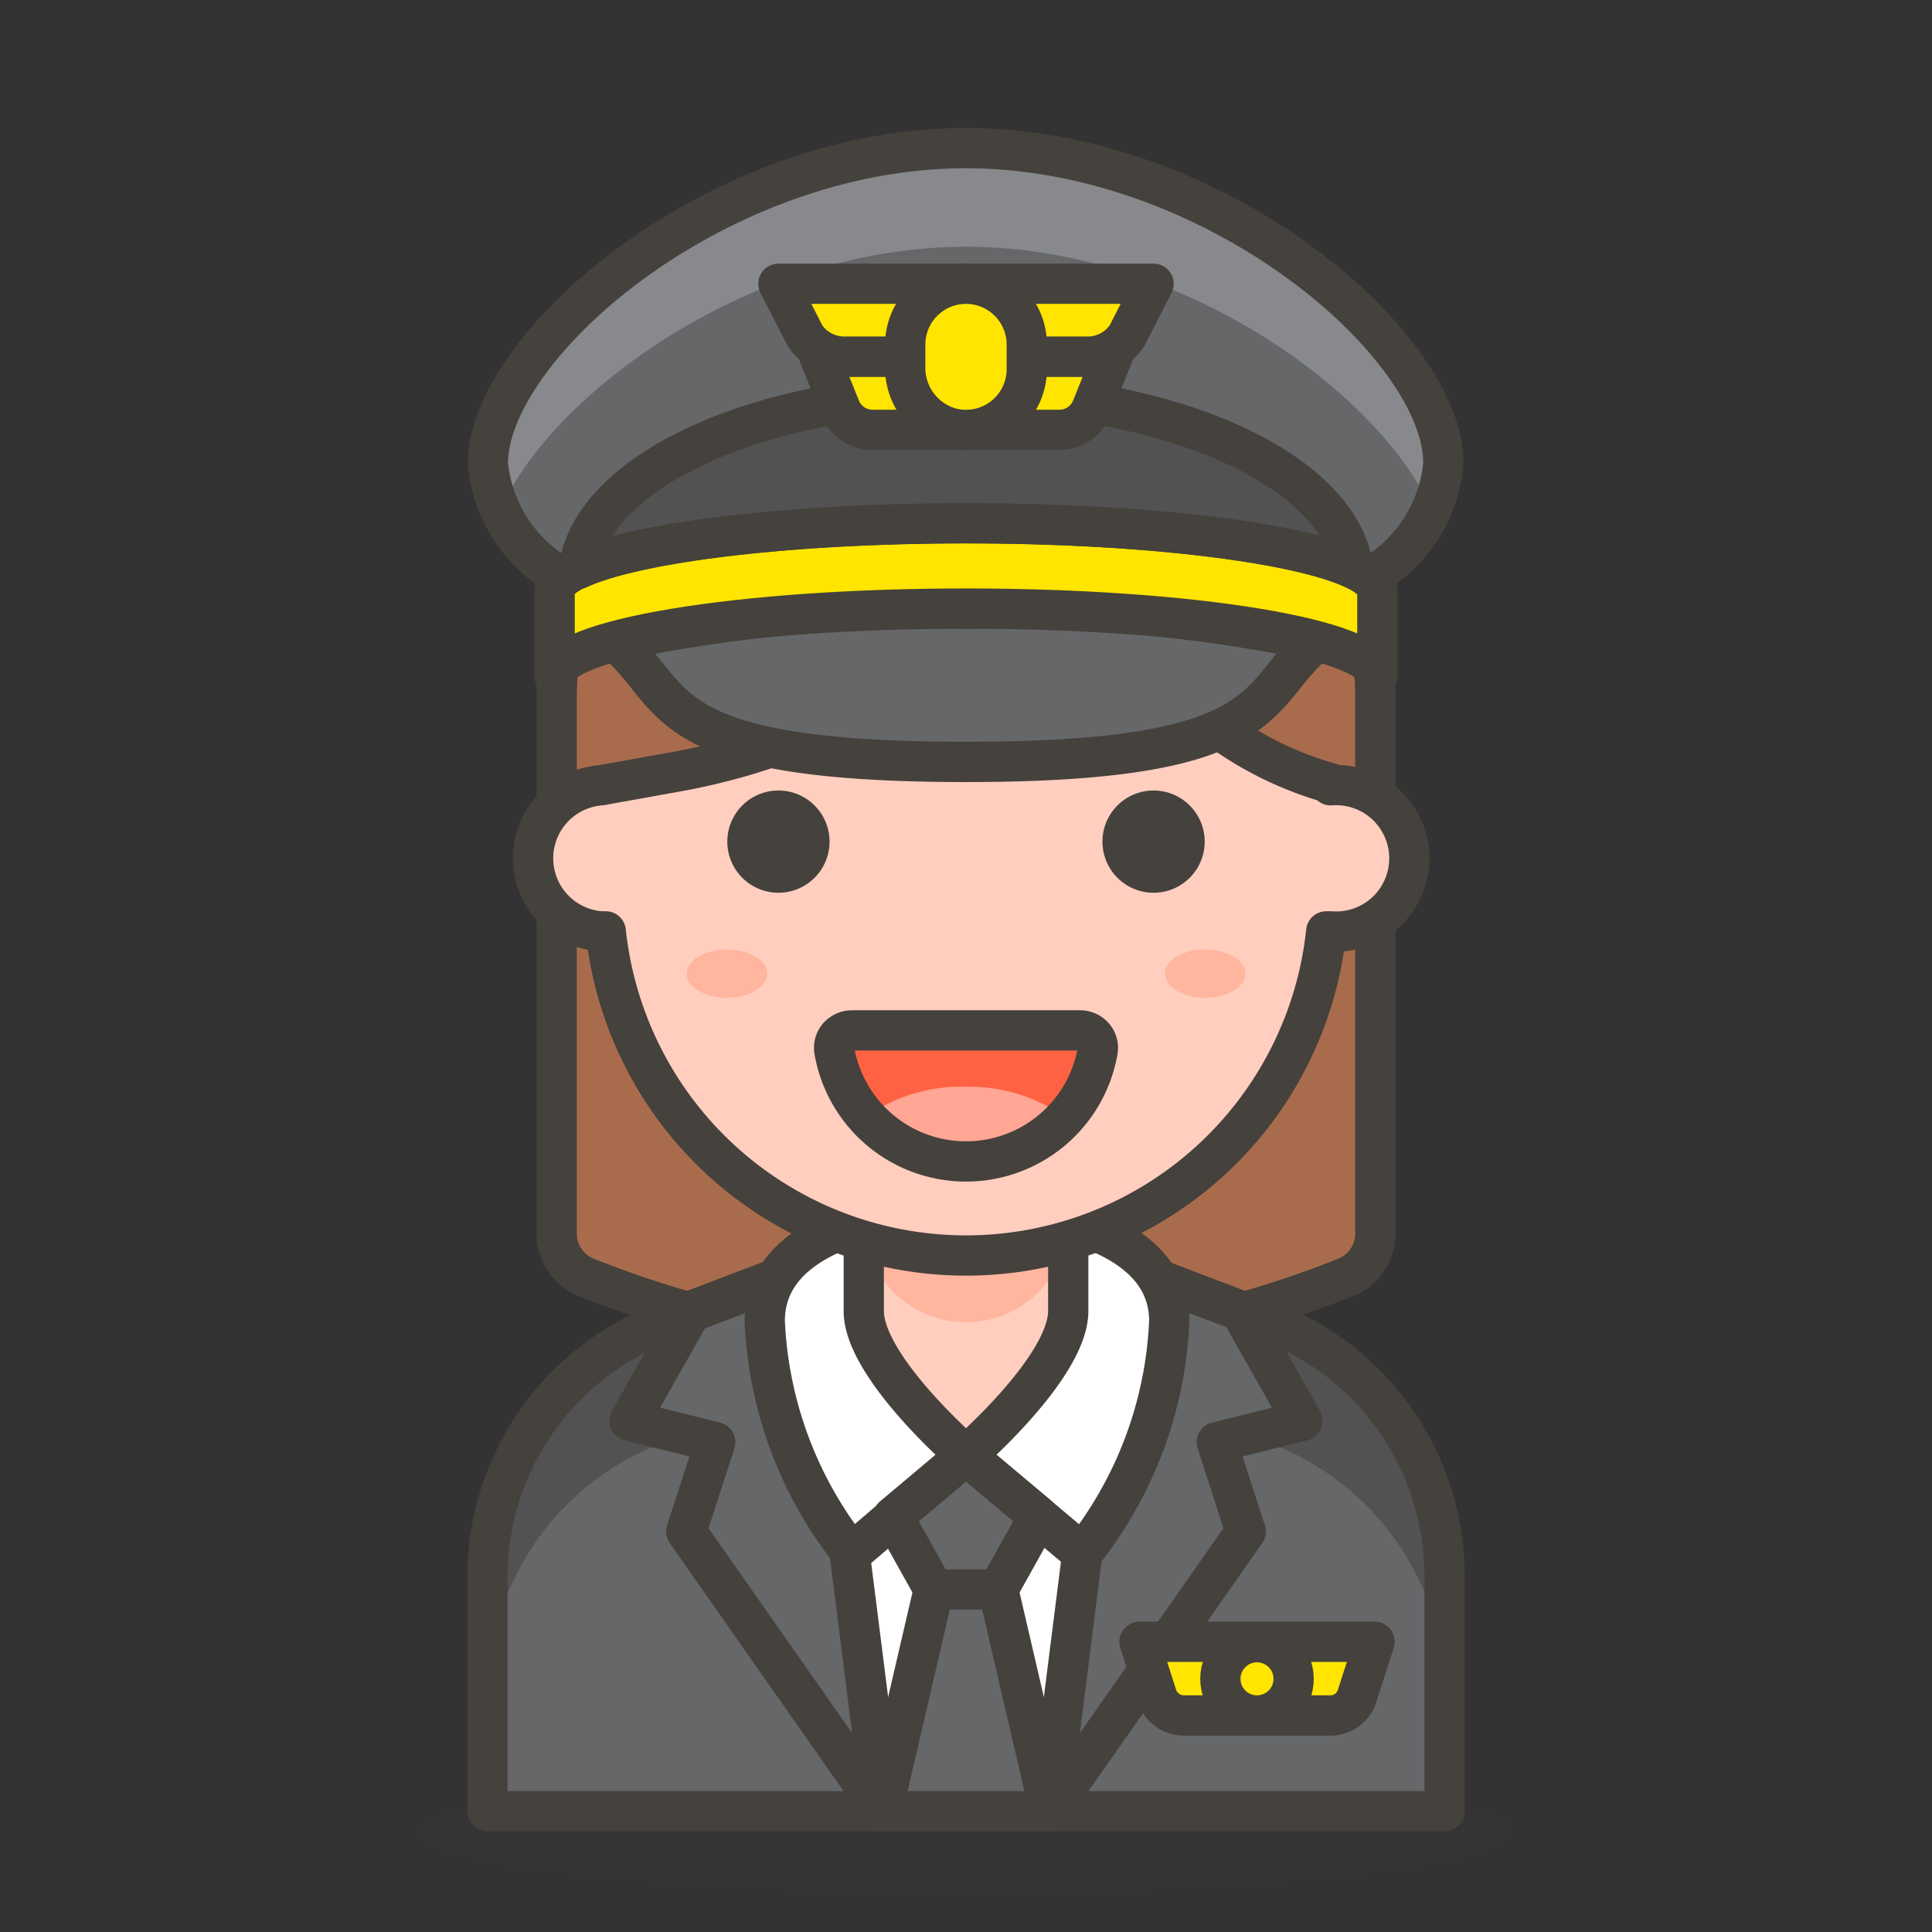 <svg xmlns="http://www.w3.org/2000/svg" viewBox="0 0 48 48"><rect x="0" y="0" width="48" height="48" fill="#333333" stroke="none"/><defs><style>.cls-12,.cls-5,.cls-6,.cls-7,.cls-8{stroke:#45413c;stroke-linecap:round;stroke-linejoin:round}.cls-12{fill:#45413c}.cls-3,.cls-7{fill:#656769}.cls-4{fill:#525252}.cls-5{fill:none}.cls-6{fill:#fff}.cls-8{fill:#ffe500}.cls-10{fill:#ffb59e}</style></defs><path d="M24 7.23A10.17 10.17 0 0 1 34.17 17.4v13.26a1.17 1.17 0 0 1-.72 1.07 25.41 25.41 0 0 1-18.9 0 1.17 1.17 0 0 1-.72-1.07V17.4A10.17 10.17 0 0 1 24 7.23z" stroke="#45413c" stroke-linecap="round" stroke-linejoin="round" fill="#a86c4d"/><ellipse cx="24" cy="45.5" rx="13.5" ry="1.5" opacity=".15" fill="#45413c"/><path class="cls-3" d="M31.54 32.84L24 30l-7.54 2.87a6.76 6.76 0 0 0-4.35 6.31V45h23.78v-5.85a6.76 6.76 0 0 0-4.35-6.31z"/><path class="cls-4" d="M15.64 35.3l1.55-2.74-.73.28a6.76 6.76 0 0 0-4.35 6.31v3a6.73 6.73 0 0 1 4.35-6.3l.56-.22zM31.54 32.84l-.73-.28 1.55 2.74-1.36.34.56.22a6.73 6.73 0 0 1 4.35 6.3v-3a6.76 6.76 0 0 0-4.37-6.32z"/><path class="cls-5" d="M31.54 32.84L24 30l-7.54 2.87a6.76 6.76 0 0 0-4.35 6.31V45h23.78v-5.85a6.76 6.76 0 0 0-4.35-6.31z"/><path class="cls-5" d="M30.23 35.83l2.13-.53-1.55-2.74L24 29.97l-6.81 2.59-1.55 2.74 2.13.53-.72 2.22L21.92 45h4.16l4.87-6.95-.72-2.22z"/><path class="cls-6" d="M24 36.16l-2.89 2.43.81 6.41h4.16l.81-6.41L24 36.16z"/><path class="cls-6" d="M24 30s-5 0-5 2.82a9.94 9.94 0 0 0 2.16 5.77L24 36.16l2.89 2.43a9.94 9.94 0 0 0 2.16-5.77C29.05 30 24 30 24 30z"/><path class="cls-7" d="M24 36.16l-1.81 1.52 1.01 1.81h1.6l1.01-1.81L24 36.16zM24.8 39.49h-1.6L21.92 45h4.16l-1.28-5.51z"/><path class="cls-8" d="M34.15 40.79h-5.84l.42 1.3a.71.71 0 0 0 .66.53h3.69a.7.7 0 0 0 .65-.53z"/><circle class="cls-8" cx="31.23" cy="41.71" r=".91"/><path d="M24 27.17a2.54 2.54 0 0 0-2.54 2.55v2.85c0 1.4 2.54 3.59 2.54 3.59s2.54-2.19 2.54-3.59v-2.85A2.54 2.54 0 0 0 24 27.17z" fill="#ffcebf"/><path class="cls-10" d="M24 27.17a2.54 2.54 0 0 0-2.54 2.54v.6a2.54 2.54 0 0 0 5.08 0v-.59A2.54 2.54 0 0 0 24 27.17z"/><path class="cls-5" d="M24 27.17a2.54 2.54 0 0 0-2.54 2.55v2.85c0 1.4 2.54 3.59 2.54 3.59s2.54-2.19 2.54-3.59v-2.85A2.54 2.54 0 0 0 24 27.17z"/><g><path d="M33.06 19.46a8.72 8.72 0 0 1-5.67-5L26.77 13a15.9 15.9 0 0 1-9.95 6.17l-1.89.34a1.82 1.82 0 0 0 0 3.63h.12a9 9 0 0 0 17.9 0h.11a1.82 1.82 0 1 0 0-3.63z" fill="#ffcebf" stroke="#45413c" stroke-linecap="round" stroke-linejoin="round"/></g><path class="cls-12" d="M18.57 20.91a.77.77 0 0 0 1.54 0 .77.77 0 1 0-1.54 0z"/><path class="cls-12" d="M29.43 20.91a.77.77 0 0 1-1.54 0 .77.77 0 1 1 1.54 0z"/><g><g><g><g><g><g><g><path d="M21.16 25.6a.46.46 0 0 0-.33.15.43.43 0 0 0-.1.36 3.32 3.32 0 0 0 6.54 0 .43.43 0 0 0-.1-.36.46.46 0 0 0-.33-.15z" fill="#ff6242"/><path d="M24 27a4.11 4.11 0 0 0-2.52.77 3.34 3.34 0 0 0 5 0A4.11 4.11 0 0 0 24 27z" fill="#ffa694"/></g></g></g></g></g></g></g><g><path class="cls-5" d="M21.16 25.6a.46.46 0 0 0-.33.15.43.43 0 0 0-.1.36 3.32 3.32 0 0 0 6.54 0 .43.43 0 0 0-.1-.36.45.45 0 0 0-.33-.15z"/></g><ellipse class="cls-10" cx="18.06" cy="24.19" rx="1" ry=".6"/><ellipse class="cls-10" cx="29.94" cy="24.19" rx="1" ry=".6"/><path class="cls-7" d="M24 15.12a38.32 38.32 0 0 0-8.72.81c1.61 1.35.9 3 8.72 3s7.11-1.68 8.72-3a38.32 38.32 0 0 0-8.72-.81z"/><path class="cls-3" d="M24 3.68c-6.21 0-11.88 4.91-11.88 7.84A3.63 3.63 0 0 0 14 14.36c.95-.77 5.07-1.35 10-1.35s9.07.58 10 1.35a3.63 3.63 0 0 0 1.86-2.84c.02-2.93-5.65-7.84-11.86-7.84z"/><path d="M24 6.13c5.37 0 10.34 3.68 11.58 6.57a2.52 2.52 0 0 0 .3-1.18c0-2.93-5.67-7.84-11.88-7.84s-11.88 4.91-11.88 7.84a2.52 2.52 0 0 0 .3 1.18C13.66 9.81 18.63 6.13 24 6.13z" fill="#87898c"/><path class="cls-5" d="M24 3.68c-6.21 0-11.88 4.91-11.88 7.84A3.63 3.63 0 0 0 14 14.36c.95-.77 5.07-1.35 10-1.35s9.07.58 10 1.35a3.63 3.63 0 0 0 1.86-2.84c.02-2.93-5.65-7.84-11.86-7.84z"/><path class="cls-8" d="M13.78 16.81c0-.93 4.57-1.69 10.22-1.69s10.22.76 10.22 1.69V14.7c0-.93-4.57-1.7-10.22-1.7s-10.22.76-10.22 1.69z"/><path d="M24 13c4.43 0 8.21.47 9.62 1.12-.32-2.42-4.5-4.35-9.62-4.35s-9.3 1.93-9.62 4.36C15.79 13.48 19.57 13 24 13z" fill="#525252" stroke="#45413c" stroke-linecap="round" stroke-linejoin="round"/><path class="cls-8" d="M27.64 8.86h-7.28l.52 1.29a.87.87 0 0 0 .81.53h4.62a.87.87 0 0 0 .81-.53z"/><path class="cls-8" d="M28.66 7.05h-9.32L20 8.34a1.17 1.17 0 0 0 1 .52h6a1.17 1.17 0 0 0 1-.52z"/><path class="cls-8" d="M25.51 9.17a1.51 1.51 0 0 1-1.9 1.46 1.55 1.55 0 0 1-1.12-1.52v-.55A1.51 1.51 0 0 1 24 7.05a1.51 1.51 0 0 1 1.51 1.51z"/></svg>